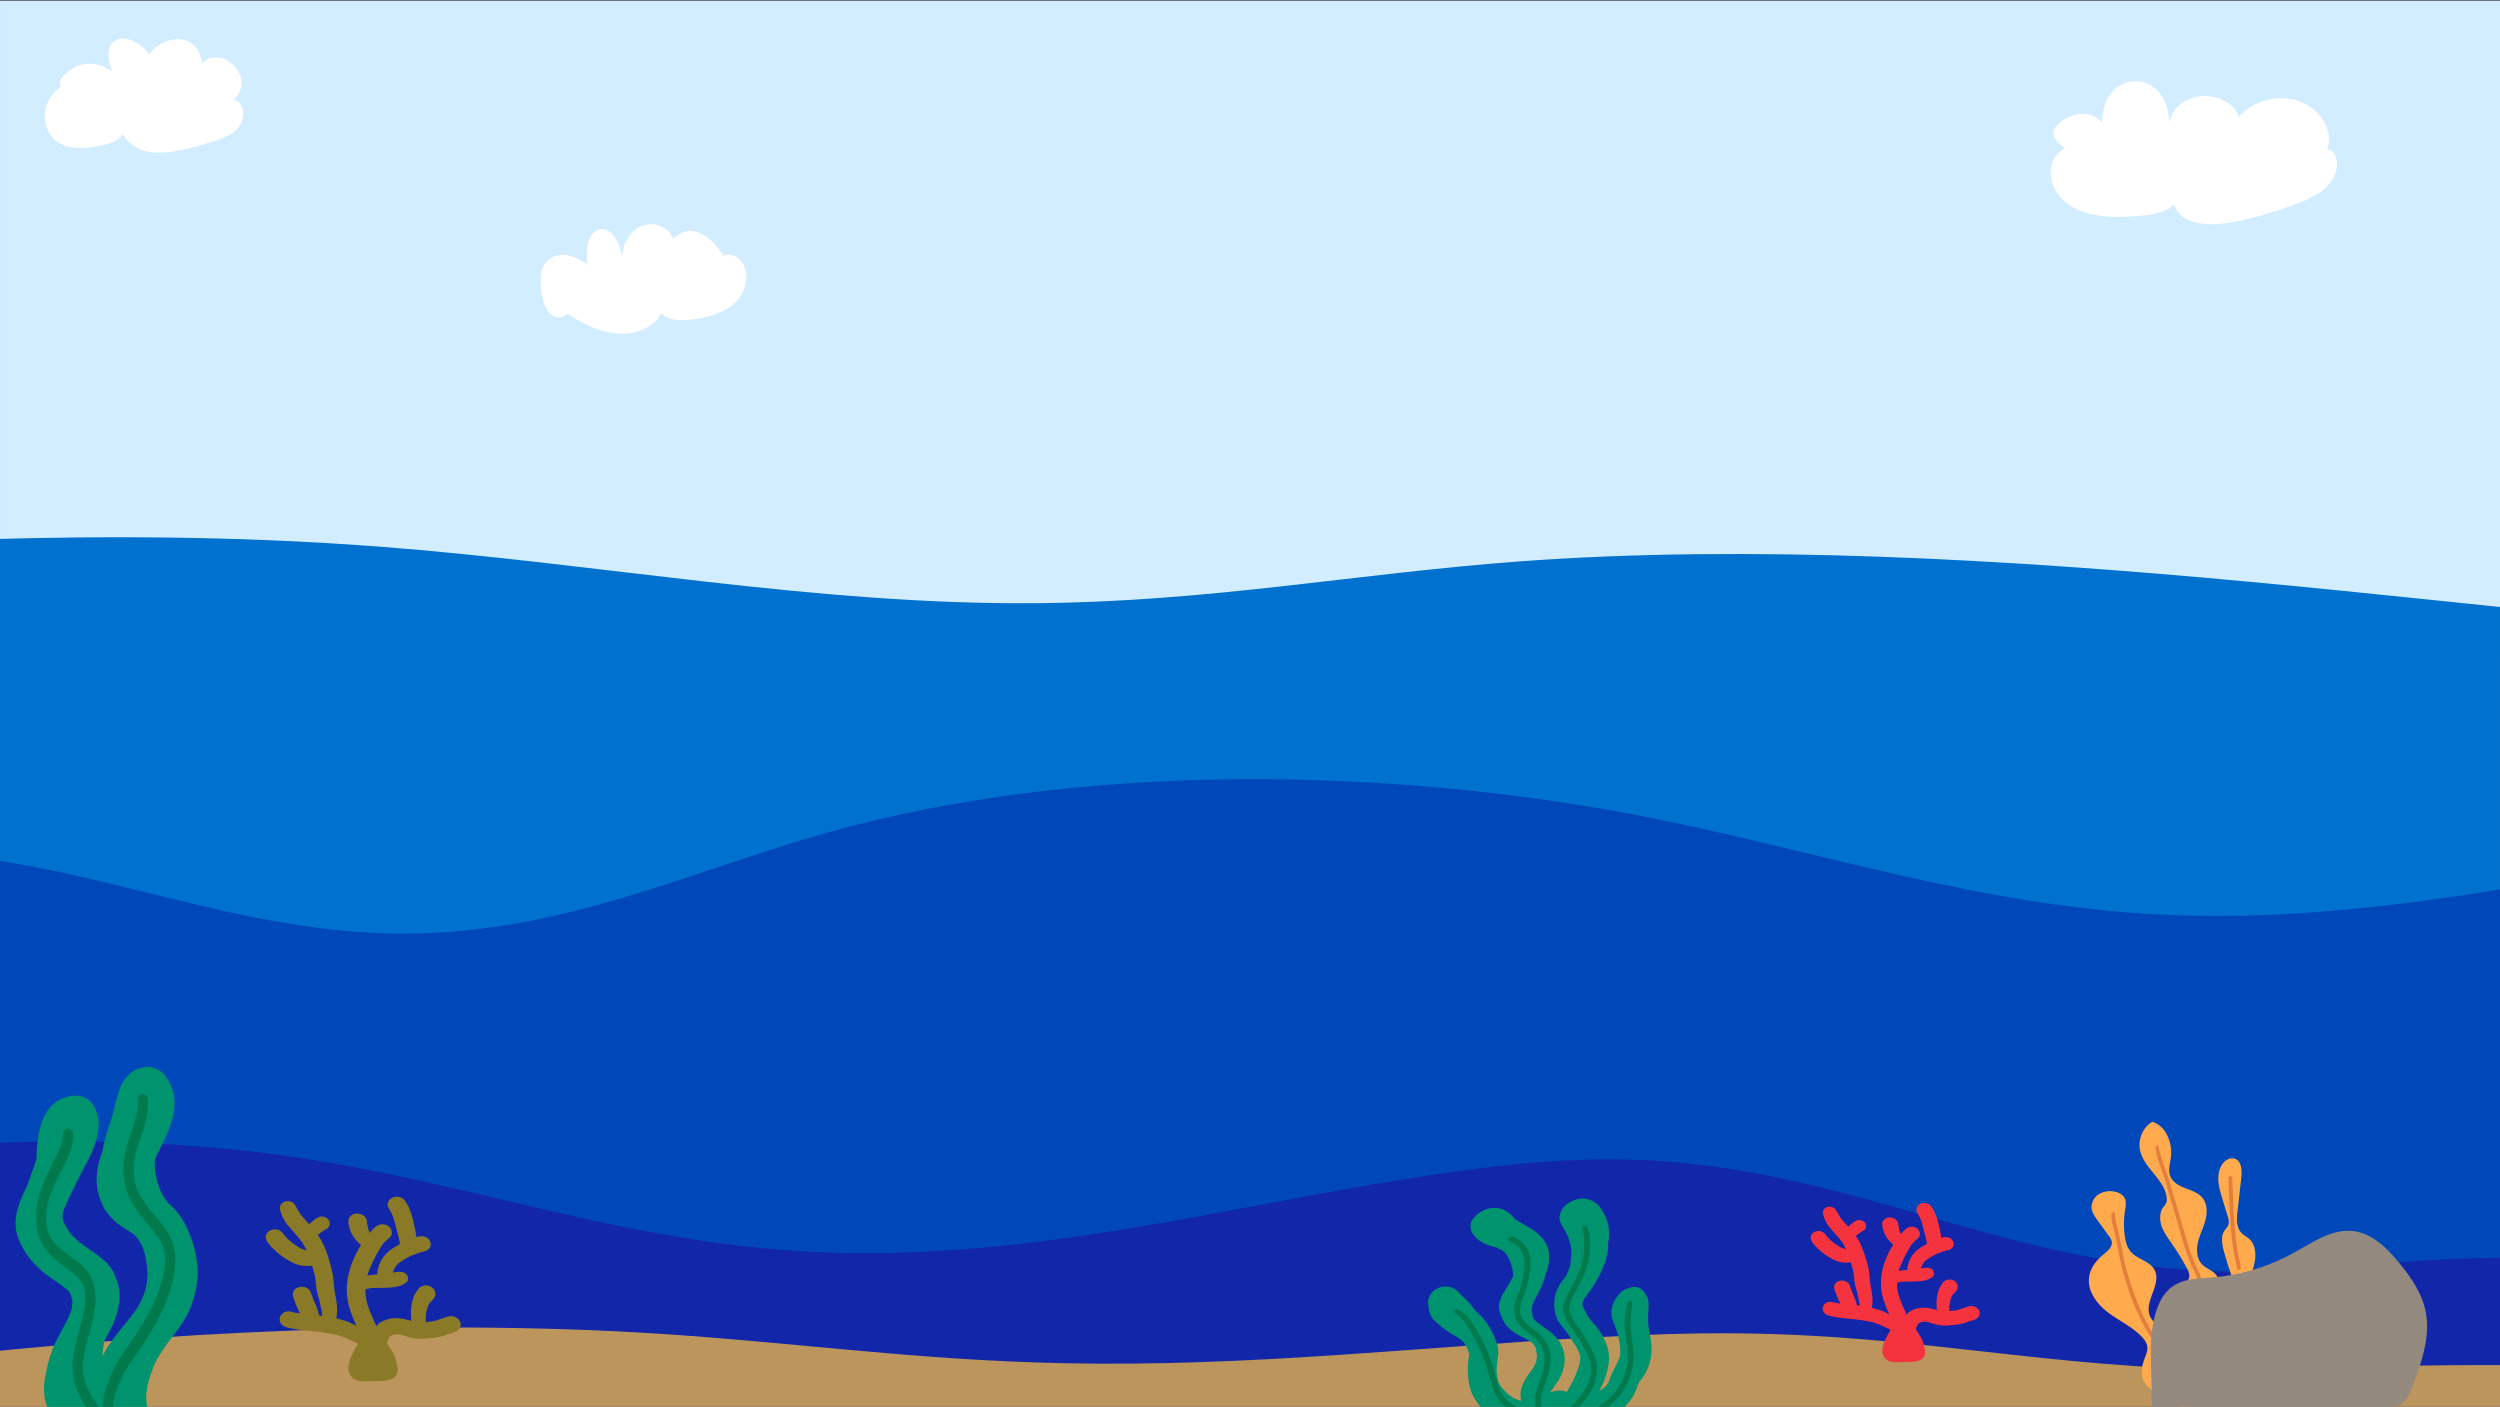 <svg xmlns="http://www.w3.org/2000/svg" xmlns:xlink="http://www.w3.org/1999/xlink" width="1920.01" height="1080.5" viewBox="0 0 1920.01 1080.5">
  <rect x="0" y="0" width="1920.01" height="1080.5" fill="#333333" stroke="none"/>
  <defs>
    <clipPath id="clip-path">
      <rect id="사각형_3" data-name="사각형 3" width="1919.422" height="1080" transform="translate(584 0.005)" fill="none"/>
    </clipPath>
    <clipPath id="clip-path-2">
      <rect id="사각형_4" data-name="사각형 4" width="1920" height="908.265" transform="translate(584.412 172.24)" fill="none"/>
    </clipPath>
  </defs>
  <g id="그룹_5" data-name="그룹 5" transform="translate(-583.412 -0.005)">
    <rect id="사각형_1" data-name="사각형 1" width="1920" height="504" transform="translate(583.421 0.505)" fill="#d1edff"/>
    <g id="그룹_2" data-name="그룹 2">
      <g id="그룹_1" data-name="그룹 1" clip-path="url(#clip-path)">
        <path id="패스_1" data-name="패스 1" d="M669.689,54.714c-3.038-7.469-5.3-18.014,1.308-23.076,3.518-2.695,8.167-2.369,12.058-1.081A30.038,30.038,0,0,1,700.8,46.908c-1.215,1.491-3.633.194-3.8-1.685s1.06-3.673,2.324-5.117c7.385-8.434,19.393-12.6,28.651-8.321s13.757,17.845,8.008,27.579c-1.653-5.521,2.457-12.153,7.767-14.317s11.162-.667,15.712,2.344c5.3,3.507,9.455,9.467,9.459,16.368s-5.18,14.293-11.639,14.87a7.322,7.322,0,0,1,7.617-1.223c6.829,2.851,6.706,14.209,1.58,20.549s-13.038,8.875-20.435,11.068c-9.634,2.856-19.3,5.717-29.1,7.258-9.994,1.573-20.536,1.651-29.106-3.178-8.057-4.54-13.668-13.389-14.77-23.292,5.814-.4,7.83,8.821,4.138,13.929s-10.045,6.759-15.825,7.909c-12.69,2.525-27.083,4-36.348-4.6-6.963-6.467-9.158-18.169-5.224-27.844s13.713-16.623,23.268-16.533c-1.55,2.94-4.121,5.546-7.162,6.094s-6.339-1.62-6.4-4.876c-.054-2.7,1.917-5.1,3.9-6.943,8.7-8.085,20.473-12.095,36.282-2.233" fill="#fff"/>
        <path id="패스_2" data-name="패스 2" d="M1034.45,202.051c-.317-5.034-.625-10.188.528-15.049s4.074-9.457,8.217-10.755c4.535-1.421,9.415,1.476,12.4,5.746s4.447,9.691,5.8,14.984c.3-8.684,4.6-17.031,11-21.363a19.45,19.45,0,0,1,21.211-.444,16.244,16.244,0,0,1,7.625,10.673c.833,4.7-1.364,10.252-5.312,11.459-1.34-11.535,9.63-21.078,19.462-19.855s17.849,9.858,23.734,19.213a3.93,3.93,0,0,1,.836,2.885c-.248,1.013-1.78,1.3-1.93.259-.948-1.246.513-3.07,1.863-3.59,6.679-2.574,14.294,3.43,16.193,11.4s-1.03,16.748-6,22.6-11.684,9.186-18.438,11.471a79.623,79.623,0,0,1-23.467,4.2c-6.018.156-12.571-.636-16.972-5.473s-4.753-14.926.632-18.094c3,6.082,1.954,14.162-1.523,19.884s-8.984,9.343-14.684,11.453c-20.719,7.672-43.121-2.862-61.537-16.421a9.234,9.234,0,0,1-2.348-2.219c-1.659-2.485-1.05-6.291.649-8.737s4.22-3.853,6.655-5.183c3.944,3.363,5.463,10.142,3.442,15.358s-7.365,8.309-12.106,7c-8.311-2.286-11.069-14.46-11.594-24.491-.214-4.1-.3-8.357,1.006-12.171a16.381,16.381,0,0,1,11.762-10.573c5.051-1.142,10.311.083,15.1,2.289,5.954,2.743,11.4,7.008,7.8,3.543" fill="#fff"/>
        <path id="패스_3" data-name="패스 3" d="M2197.489,93.99c.774-6.929,1.705-14.033,5.594-20.242s11.423-11.418,20.048-11.506c8.818-.091,16.629,5.189,20.656,11.516s5.015,13.587,5.933,20.661c.6-9.263,9.319-17.807,20.471-20.074s23.847,1.925,29.824,9.85c4.407,5.844,4.194,14.862-3.242,18.15,2.5-17.329,26.336-30.483,47.269-26.084s33.779,25.264,25.472,41.372c-1.068-1.154.857-2.861,2.621-2.63a5.447,5.447,0,0,1,3.753,2.849c5.306,8.588,1.3,19.422-6.652,26.559s-19.106,11.33-30.074,15.049c-13.466,4.565-27.214,8.72-41.487,11.222-11.58,2.031-24.464,2.79-34.546-2.231s-14.6-17.779-5.973-24.334c2.438,6.149-2.18,12.992-8.846,16.566s-14.9,4.579-22.864,5.236c-17.524,1.445-36.686,1.282-50.823-7.194-9.894-5.933-16.1-15.678-16.32-25.62a21.312,21.312,0,0,1,12.93-20.317c8.834-3.686,21.954-.078,23.829,7.8-12.095.727-24.477-3.949-31.527-11.907-1.938-2.188-3.54-4.786-3.165-7.457.286-2.024,1.674-3.838,3.252-5.427,8.924-8.989,25.47-12.436,33.867-1.807" fill="#fff"/>
      </g>
    </g>
    <g id="그룹_4" data-name="그룹 4" transform="translate(-1)">
      <g id="그룹_3" data-name="그룹 3" clip-path="url(#clip-path-2)">
        <path id="패스_4" data-name="패스 4" d="M217.349,436.207c210.276-16.732,432.753-33.5,657.573-16.447,170.244,12.913,334.644,44.813,504.488,43.512,133.824-1.025,245.5-22.691,371.74-32.084,177.173-13.182,375.711-1.65,562.091,15.745s369.369,40.686,558.8,51.907c44.672,2.646,89.919,4.615,134.022,3.949,105.644-1.594,207.958-17.987,311.635-6.255l19.928,751.066L330.6,1180.829Z" fill="#0071ce"/>
        <path id="패스_5" data-name="패스 5" d="M0,719.986c12.715-15.336,41.572-25.525,70.194-33.709,168.607-48.212,381.618-54.485,560.147-16.495,87.112,18.537,170.593,47.439,265.1,47.2,121.063-.3,218.167-47.494,323.847-77.366,191.482-54.126,432.4-51.861,636.225-10.852,128.49,25.852,248.9,66.478,386.474,73.557,111.816,5.755,222.948-11.455,328.7-30.7,0,0-1.4,369.324,9.274,398.747S61.15,1088.584,61.15,1088.584Z" fill="#0047ba"/>
        <path id="패스_6" data-name="패스 6" d="M2632.471,1088.031H114.863l-3.124-128.717c101.99-29.505,211.079-55.7,330.031-70.449s248.976-17.46,366.278-.567c137.563,19.81,253.14,65.409,397.516,73.005,172.5,9.075,329.353-37.987,494.089-61.2,43.767-6.167,89.691-10.723,135.793-9.516,169.891,4.45,289.5,83.337,459.6,86.022,49.788.786,98.551-5.247,147.839-8.292,75.627-4.67,152.614-2.291,228.85.1Z" fill="#1226aa"/>
        <path id="패스_7" data-name="패스 7" d="M2577.133,1088.038H502.313l-2.574-41.728c84.053-9.565,173.956-18.058,271.986-22.838s205.187-5.66,301.858-.184c113.37,6.422,208.619,21.205,327.6,23.667,142.16,2.942,271.427-12.315,407.19-19.839,36.07-2,73.917-3.476,111.91-3.085,140.011,1.443,238.583,27.017,378.769,27.887,41.032.255,81.219-1.7,121.838-2.688,62.326-1.514,125.773-.743,188.6.031Z" fill="#bc955c"/>
        <path id="패스_8" data-name="패스 8" d="M2324.1,1028.254c1.894-3.222,3.325-7.139,2.212-10.79-1.351-4.431-5.824-6.838-9.092-10.033a22.089,22.089,0,0,1-6.491-14.559c-.338-7.215,2.856-13.952,4.678-20.879s1.865-15.423-3.349-20.281c-1.924-1.793-4.388-2.894-6.2-4.811-4.055-4.295-3.666-11.119-2.994-17.029q1.426-12.555,2.852-25.109c.628-5.526.365-12.709-4.65-14.769-3.085-1.268-6.636.306-8.866,2.788-3.184,3.545-4.333,8.682-4.111,13.581s1.674,9.66,3.113,14.354q2.006,6.54,4.01,13.08c.677,2.209,1.355,4.6.641,6.772-.621,1.881-2.177,3.222-3.226,4.879-2.814,4.447-1.645,10.4-.226,15.6a274.835,274.835,0,0,0,9.456,28.414c2.215,5.614,4.666,11.652,3.339,17.493-.921,4.055-3.549,7.394-5.275,11.138a26.743,26.743,0,0,0-1.829,16.487,32.1,32.1,0,0,0,2.017,6.2,40.654,40.654,0,0,0-11.29,3.324,5.759,5.759,0,0,1-.177-.788c-.428-2.893,1.455-5.477,2.63-8.1,3.231-7.225.656-16.824-5.749-21.425-1.49-1.07-3.215-1.961-4.14-3.581a7.061,7.061,0,0,1-.758-3.769c.182-4.728,2.974-8.781,5.1-12.922s3.623-9.374,1.273-13.476c-2.4-4.2-7.743-5.368-11.154-8.735-4.221-4.168-4.774-11.038-3.47-16.856s4.121-11.124,5.7-16.861,1.726-12.478-1.86-17.246c-3.174-4.22-8.442-5.9-13.263-7.731s-9.982-4.521-11.829-9.508c-1.656-4.472-.136-9.376.505-14.077,1.517-11.145-3.708-24.361-14.182-27.482-7.264,4.112-11.3,13.528-9.429,22.024,3.1,14.1,19.7,22.8,20.492,37.2a7.289,7.289,0,0,1-.35,3.045,14.14,14.14,0,0,1-2.238,3.176c-3.059,4.045-3.036,9.926-1.315,14.838s4.889,9.121,7.838,13.372a188.345,188.345,0,0,1,11.645,19.118,11.368,11.368,0,0,1,1.772,5.578c-.093,2.475-1.714,4.518-2.977,6.593-6.292,10.339-3.621,25.65,5.81,33.32,3.652,2.969,8.361,5.19,10.064,9.664,1.443,3.792.206,8.062-1.551,11.643s-4.055,6.955-4.874,10.9c-.02.1-.025.191-.043.286q-3.643,1.925-7.274,3.872a23.722,23.722,0,0,0-4.778,3.244,10.765,10.765,0,0,1-3.815-3.784c-1.51-2.992-.272-6.633,1.405-9.462s3.84-5.527,4.27-8.842c.865-6.672-5.468-11.98-11.366-14.9s-12.8-5.691-15.251-11.988c-4.408-11.323,9.225-24.231,3.695-35.025-3.6-7.022-13.079-8.109-18.23-14.007-3.131-3.584-4.3-8.546-4.849-13.321a69.42,69.42,0,0,1,.4-18.879c.434-2.717,1.018-5.583.064-8.181-1.428-3.89-5.792-5.732-9.758-6.084a16.624,16.624,0,0,0-11.01,2.553,11.567,11.567,0,0,0-5.016,10.114c.3,3.66,2.528,6.833,4.671,9.787l8.7,11.988a10.758,10.758,0,0,1,2.066,3.877c.9,4.14-2.978,7.416-6.148,9.994-5.541,4.506-10.416,10.6-11.275,17.916-1.234,10.511,6.09,20.3,14.384,26.639s17.994,10.688,25.435,18.091c2.532,2.519,4.882,5.661,5.013,9.272.091,2.531-.924,4.92-1.821,7.253-2.015,5.237-3.526,11.159-1.639,16.525,2.791,7.939,11.582,11.4,19.337,13.874-1.926.317.286,2.464,2.538,2.779.1.013.191.012.286.02a5.9,5.9,0,0,0,.818,1.457c3.424,4.421,9.927,3.72,15.178,2.5q18.9-4.392,37.363-10.426a22.425,22.425,0,0,0,5.582-2.422c3.109-2.076,5-5.464,6.477-9.071,2.751-1.6,4.922-3.89,4.5-6.992-.4-2.91-3.078-5-3.827-7.84a8.788,8.788,0,0,1,.276-4.778c1.106-3.61,3.51-6.577,5.4-9.8" fill="#ffab4d"/>
        <path id="패스_9" data-name="패스 9" d="M2243.93,1032.633c-10.316-13.519-16.832-27.815-22.291-44.208-2.708-8.274-5.266-16.265-6.455-23.915-1.744-9.151-3.836-18.407-5.727-26.057a32.249,32.249,0,0,1-.609-4.673c-.109-.664.114-1.407-.218-2.013a1.434,1.434,0,0,0-2.684.789c-.131,4.1.957,8.071,1.97,12.008.611,2.578,1.466,7.712,2.563,11.5,1.131,5.684,2.831,15.885,4.993,22.911,5.89,19.994,13.74,39.77,26.652,56.333.376.447.54,1.091,1.062,1.389a1.515,1.515,0,0,0,2.3-.992c.12-1.206-.971-2.117-1.557-3.075" fill="#e47e3d"/>
        <path id="패스_10" data-name="패스 10" d="M2274.6,980.624c-.95-3.46-2.712-6.585-4.262-9.8-1.79-4.087-3.292-8.3-4.79-12.506-4.159-13.923-8.064-27.918-12.337-41.807a206.924,206.924,0,0,0-6.48-20.629,128.553,128.553,0,0,1-3.953-12.511c-.051-.258-.2-.984-.234-1.22-.161-.7-.035-1.537-.637-2.034a1.336,1.336,0,0,0-2.17,1.13c.971,7.861,4.211,15.219,6.691,22.687,2.341,7.058,3.961,14.336,6.291,21.4,4.158,12.987,7.148,26.361,11.864,39.162.968,2.531,1.837,5.1,3,7.556a67.957,67.957,0,0,1,3.711,8.157c.521,1.066.368,2.634,1.508,3.257a1.531,1.531,0,0,0,2.137-1.1,4.6,4.6,0,0,0-.338-1.754" fill="#e47e3d"/>
        <path id="패스_11" data-name="패스 11" d="M2305.281,972.877a37.673,37.673,0,0,0-.881-4.722c-2.66-10.717-3.737-24.607-4.486-36.93-.338-4.463-.385-8.931-.438-13.4q-.53-6.581-.7-13.178a1.519,1.519,0,0,0-3.025.265c.859,17.614,1.026,35.311,3.572,52.8.583,4.422,1.931,10.318,2.623,13.336.445,1.325-.147,3.672,1.446,4.2,1.481.453,2.285-1.075,1.884-2.363" fill="#e47e3d"/>
        <path id="패스_12" data-name="패스 12" d="M2237.438,1078.207a38.231,38.231,0,0,1-.744-4.826c.921-8.065-1.472-33.211.2-48.834,1.506-14.076,5.448-29.444,16.735-37,8.408-5.629,18.956-5.6,28.871-6.353a156.539,156.539,0,0,0,63.062-18.795c14.9-8.147,30.159-19.1,46.78-16.843,14.406,1.96,25.863,13.506,35.328,25.2,8.514,10.518,16.54,22.111,19.46,35.628,4.286,19.846-3.031,40.215-10.216,59.093-1.285,3.377-2.615,6.832-4.921,9.53-2.349,2.749-5.537,4.506-8.714,6.057-26.648,13.012-56.854,15.3-86.159,13.974s-58.445-6.054-87.776-6.256c-4.015-.028-8.585-.226-11.181-3.478-2.054-2.575-.725-7.1-.725-7.1" fill="#93897f"/>
        <path id="패스_13" data-name="패스 13" d="M2104.233,1006.393a6.9,6.9,0,0,0-8.234-2.97c-2.729.887-5.491,1.72-8.147,2.753-2.075.376-4.193.557-6.312.732-.091-3.812.149-8.019,2.235-12.082.672-.864,1.507-1.623,2.208-2.471,5.393-5.043-1.33-12.476-8.05-8.636A6.208,6.208,0,0,0,2076,985.97a33.35,33.35,0,0,0-2.131,3.283,31.422,31.422,0,0,0-2.189,11.617c.032,1.761.125,3.524.267,5.286-4.48-1.307-9.124-2.353-13.761-1.517-3.23.661-6.511,1.853-8.735,4.007-.324.424-.576.751-.775,1.009-.087-.2-.168-.4-.256-.6-4.656-10.324-7.24-15.913-7.022-23.855,5.618-1.737,10.635-.206,20.464-1.621a15,15,0,0,0,6.961-3.1,3.953,3.953,0,0,0-1.025-5.926c-2.359-1.476-5.347-.842-8.121-.368.087-.681.025-.274.819-2.294,1.175-1.94.269-1.032,2.813-3.836,6.194-4.213,7.593-4.918,15.266-7.5a25.315,25.315,0,0,0,2.8-.669c5.41-1.916,4.107-9.032-1.783-9.776a8.88,8.88,0,0,0-4.275.713,65.542,65.542,0,0,0-1.393-7.66c-1.2-5.446-2.525-11.024-5.83-15.9-2.55-5.051-11.187-4.121-11.873,1.269-.282,1.6.606,3.015,1.494,4.383a29.934,29.934,0,0,1,2.125,4.5c1.488,4.684,2.581,9.446,3.805,14.178a28.8,28.8,0,0,1,.6,3.223c-.075.232-.141.464-.2.7-8.073,4.024-11.286,7.881-13.652,13.871-.482,1.9-1.266,3.937-1.165,5.93-1.6.126-3.192.259-4.775.465-.631.15-1.232.268-1.825.384,1.477-5.346,5.435-13.058,9.563-19.955a34.007,34.007,0,0,1,4.48-4.625c4.785-3.154,1.285-10.067-4.773-9.406-3.474.516-5.629,3.338-7.71,5.559-.12-.267-.286-.638-.54-1.173a34.31,34.31,0,0,1-1.331-6c.017-5.117-7.663-7.588-11.163-3.566-1.683,1.893-1.194,4.309-.7,6.547a22.052,22.052,0,0,0,4.845,9.312c1.057.914,2.011,2.073,3.114,3.024-7.148,11.473-11.287,24.614-8.622,37.871.8,4.349,3.232,10.311,5.58,15.663a57.967,57.967,0,0,0-5.682-2.722,68.674,68.674,0,0,0-7.684-2.187c1.29-7.857-.338-13.163-1.214-18.717-.3-1.617-.5-5.566-1.2-10.551a90.835,90.835,0,0,0-6.464-20.151,36.576,36.576,0,0,0-3.417-5.773,17.554,17.554,0,0,1,3-2.419c.965-.669,2.006-1.247,3-1.885a3.9,3.9,0,0,0,1.649-4.678c-.578-2.157-3.256-3.544-5.695-3.294-2.1.272-3.679,1.656-5.219,2.8-.857.735-1.732,1.495-2.579,2.284-1.838-2.073-3.708-4.126-5.466-6.225-.817-1.068.029.078.367.587-1.882-2.583-1.152-2.135-4-6.424l.751,1.084c-.243-.459-.791-1.283-1.144-1.8l.217.309a5.347,5.347,0,0,0-2.908-2.5c-3.165-1.247-6.935.644-7.261,3.586a3.974,3.974,0,0,0,.084,1.41,1.967,1.967,0,0,0,.086.416,15.179,15.179,0,0,0,.531,1.821c.052.154.1.307.158.461a24.493,24.493,0,0,0,4.935,8.562c3.031,3.47,6.25,6.835,8.948,10.507,1.224,2,2.178,3.712,2.969,5.294a10.217,10.217,0,0,1-2.914-.687c-.236-.1-.464-.209-.693-.318a43.106,43.106,0,0,1-8.631-6.119,34.6,34.6,0,0,1-2.8-3.063,6.693,6.693,0,0,0-1.574-1.9c-2.877-2.846-8.647-1.817-10.067,1.573-1.394,2.914.917,5.653,2.917,7.967a49.528,49.528,0,0,0,16.167,11.61,22.6,22.6,0,0,0,10.488,1.327c.287-.028.581-.042.876-.052.481,1.749.991,3.687,1.635,5.985.74,3.3.77,6.67,1.365,9.987,1,4.8.812,3,1.992,7.832.57,2.9,1.367,5.795,1.671,8.723q-.024.381-.08.763c-.616-.082-1.232-.162-1.848-.236a56.522,56.522,0,0,0-3.856-10.477c-.635-1.56-1.158-3.149-1.708-4.73.012.038.028.084.042.126a4.665,4.665,0,0,0-1.676-2.4c-2.91-2.808-8.537-1.814-10,1.562-1.107,2.18.253,4.471.966,6.629.894,2.7,2.238,5.264,3.406,7.881-1.54-.224-3.075-.484-4.6-.813l-.176-.047c-2.338-.9-5.364-.676-7.028,1.024a4.819,4.819,0,0,0-.386,7.068c1.52,1.814,4.147,2.11,6.441,2.669,8.548,1.734,17.348,1.732,25.9,3.47,6.946,1.254,9.646,2.417,18.446,6.734a19.046,19.046,0,0,1-1.185,2c-2.662,4.9-5.832,10.216-5.077,15.868a8.689,8.689,0,0,0,5.979,6.467c2.315.749,4.752.548,7.145.53,4.964-.254,10.178.276,14.863-1.284a6.525,6.525,0,0,0,4.413-8.587,25.8,25.8,0,0,0-2.457-8.393,63.715,63.715,0,0,0-4.242-6.74,8.035,8.035,0,0,1,2.46-5.024c.082-.05.186-.114.316-.192a18.373,18.373,0,0,1,1.932-.75c.278-.032.889-.113,1.5-.153l.233.006c3.926.365,2.114.247,7.7,1.8a30.393,30.393,0,0,0,13.435.778,36.576,36.576,0,0,0,12.4-2.49c2.348-.989,5.352-1.171,7.185-2.861a4.688,4.688,0,0,0,1.221-5.882" fill="#f5333f"/>
        <path id="패스_14" data-name="패스 14" d="M1848.445,994.386c-1.517-3.252-4.635-5.95-8.457-6.053a9.4,9.4,0,0,0-3.469.454,6.5,6.5,0,0,0-1.581.653,6.612,6.612,0,0,0-1.013.346,14.724,14.724,0,0,0-1.765.643c-.811.5-2.353,1.536-2.422,1.585a33.124,33.124,0,0,0-2.336,2.493,24.818,24.818,0,0,0-4.071,6.773,31.588,31.588,0,0,0-1.32,5.508,30.141,30.141,0,0,0,.239,4.691,39.868,39.868,0,0,0,1.388,4.245c.586,1.5,1.231,2.982,1.815,4.484.461,1.411.886,2.833,1.265,4.268a63.047,63.047,0,0,1,2.074,11.366,34.852,34.852,0,0,1-.324,5.906c-1.812,5.494-5.14,10.428-7.212,15.832-.548,1.459-1.048,2.939-1.678,4.368a22.448,22.448,0,0,1-1.671,2.349c-.511.509-1.037,1.006-1.59,1.474-.6.51-1.231.985-1.874,1.445-.329.2-.661.387-1,.569-.2.112-.415.212-.623.319,2.669-5.3,5.094-10.743,6.24-16.515a37.09,37.09,0,0,0,.6-14.356,46.951,46.951,0,0,0-2.621-7.548,49.22,49.22,0,0,0-5.568-9.493,5.906,5.906,0,0,0-1.132-1.329l.356.3a88.91,88.91,0,0,1-6.924-8.575c-.355-.755-.854-1.454-1.2-2.216-.687-1.27-1.27-2.589-1.878-3.9-.048-.092-.1-.182-.156-.273q-.313-.578-.586-1.173a15.4,15.4,0,0,1-.336-1.605c.005-.13.02-.26.028-.391.118-.367.245-.732.4-1.089.24-.64.474-1.284.735-1.916,2.2-3.6,5.114-6.791,7.323-10.4,5.422-8.811,10.286-18.321,11.3-28.568a38.979,38.979,0,0,0-.052-4.336,32.4,32.4,0,0,0-.063-15.058,35.051,35.051,0,0,0-6.7-13.255,16.842,16.842,0,0,0-12.758-5.913,20.787,20.787,0,0,0-12.443,4.623c-3.883,3.393-6.721,8.984-4.454,13.828a24.424,24.424,0,0,0,2.272,4.127c.021.033.042.065.065.1.941,1.892,2.032,3.716,2.913,5.638a42.19,42.19,0,0,1,2.848,9.676c.528,3.133-.153,8.654-.7,13.47-.24.727-.487,1.453-.775,2.165-.619,1.7-1.279,3.4-1.958,5.077-3.16,4.358-6.622,8.614-8.3,13.719A26.463,26.463,0,0,0,1778.3,999c-.03-.1-.074.061-.139.7a27.089,27.089,0,0,0,2.549,13.969c.011.027.025.055.037.083.039.083.071.168.11.25l-.021-.061a5.785,5.785,0,0,0,.636,1.06,63.493,63.493,0,0,0,5.031,6.672c.175.246.346.495.523.74.872,1.211,1.763,2.409,2.651,3.609.807,1.314,1.637,2.615,2.466,3.916,2.323,3.881,2.3,2.744,5.553,10.292.124.463.233.931.321,1.4.016.093.027.185.042.278a37.546,37.546,0,0,1-.557,5.777,79.264,79.264,0,0,1-6.414,15.369c-.937,1.753-1.9,3.494-2.922,5.2q-.261.428-.525.854c-.256-.116-.513-.232-.765-.351a20.991,20.991,0,0,0-4.208-.81,24.017,24.017,0,0,0-4.9.533c-.923.315-1.86.605-2.782.924.641-1.054,1.339-2.076,2.067-3.077,3.345-4.68,6.775-9.582,8.1-15.16a23.49,23.49,0,0,0,.9-7.294,27.565,27.565,0,0,0-.453-4.715c.066.17.094.211.052.01a45.97,45.97,0,0,0-1.8-5.559,11.078,11.078,0,0,0-2.444-4.1c-.052-.074-.1-.149-.157-.221a23.02,23.02,0,0,0-1.8-2.151c-.1-.118-.2-.236-.307-.35l.011.007c-.093-.11-.183-.221-.277-.33a36.6,36.6,0,0,0-5.181-4.56c-.51-.408-1.029-.8-1.564-1.181-1.012-.65-2-1.338-2.994-2.01a35.813,35.813,0,0,0-3.7-2.82c-.2-.133-.634-.471-.905-.684-.784-.716-1.471-1.369-2.084-1.986-.291-.59-.528-1.109-.668-1.478a16.828,16.828,0,0,1-.53-8.932c.235-.941.776-2.3,1.263-3.678,1.24-1.918,2.274-3.962,3.319-5.975,1.881-3.786,3.814-7.585,4.8-11.68.213-.774.421-1.554.587-2.339a29,29,0,0,0,2.793-12.161,26.139,26.139,0,0,0-.272-6.593c-1.984-8.69-9.484-14.865-17.27-18.995-2.634-1.372-5.116-3.019-7.687-4.5a42.052,42.052,0,0,0-4.3-4.15,21.162,21.162,0,0,0-6.215-4.014c-7.326-2.848-15.967.125-21.169,5.666-8,8.255-.289,17.3,8.221,21.031a34.081,34.081,0,0,0,7.927,2.428l.087.048c1.133.595,2.492,1.207,3.9,1.869a15.441,15.441,0,0,1,4.13,3.6,29.474,29.474,0,0,1,4.059,9.243,23.824,23.824,0,0,1,1.08,7.157c0,.173-.015.337-.02.507-2.076,3.878-4.282,7.691-6.557,11.466a26.606,26.606,0,0,0-3.652,8c-.035.138-.07.272-.106.407a10.773,10.773,0,0,0-.519,2.488c0,.038,0,.083,0,.122a6.481,6.481,0,0,0,.074,1.765,16.04,16.04,0,0,0,.421,2.685,29.909,29.909,0,0,0,1.082,3.317,11.2,11.2,0,0,0,.882,1.824c.2.532.42,1.059.655,1.554.027.045.058.087.085.131.01.026.018.052.028.077,2.039,4.314,5.828,7.653,9.888,10.237,2.958,1.841,6.293,3.042,9.276,4.843.969.573,1.9,1.205,2.8,1.863.339.339.672.684.992,1.041.1.113.195.231.294.346a6.477,6.477,0,0,0,.484.612,22.2,22.2,0,0,1,1.13,2.084c.02.042.037.086.057.129.074.307.157.612.218.922s.111.61.158.917a4.6,4.6,0,0,0,.192,1.344c.071.3.129.6.187.9s.1.629.141.945c0,.226,0,.452-.009.677.02-.081.038-.162.056-.243.006.055.01.11.015.165-.027.306-.047.611-.052.918l-.035-.615a19.423,19.423,0,0,1-.236,3.471c-.08.3-.155.607-.227.912a21.482,21.482,0,0,1-1.045,2.893c-2.8,4.62-6.5,8.72-8.734,13.649a20.651,20.651,0,0,0-1.747,13.756c-.407-.119-.814-.243-1.219-.375-1.325-.439-2.641-.914-3.927-1.451-.241-.129-.482-.258-.719-.4a31.43,31.43,0,0,1-3.49-2.335q-1.839-1.622-3.522-3.4a42.657,42.657,0,0,1-2.788-3.243,24.9,24.9,0,0,1-1.979-3.816,35.974,35.974,0,0,1-1.144-6.455c-.015-.475-.036-.949-.037-1.425a66.957,66.957,0,0,1,1.045-11.25,27.011,27.011,0,0,0,.012-6.109c-.243-2.448-1.3-4.723-2.053-7.045a53.4,53.4,0,0,0-10.575-17.3,40.335,40.335,0,0,0-3.183-3.087c-1.286-1.49-2.576-2.978-3.812-4.506a48.869,48.869,0,0,0-7.938-8.334,27.6,27.6,0,0,0-4.559-4.608,13.991,13.991,0,0,0-14.633-1.129,11.989,11.989,0,0,0-5.917,6.175,10.04,10.04,0,0,0-.684,7.246,16.553,16.553,0,0,0,.97,5.589,15.617,15.617,0,0,0,4.848,6.758c.308.256.636.514.98.751,4.224,4.277,10.513,8.211,15.077,10.7,3.588,2.328,4.824,3.418,6.62,6.583a44.276,44.276,0,0,1,2.678,6.37c.026.09.049.182.073.273-.029.23-.057.46-.094.69a62.526,62.526,0,0,0-.77,16.228,39.578,39.578,0,0,0,3.116,13.538,45.673,45.673,0,0,0,11.465,15.019,47.583,47.583,0,0,0,8.582,6.348c6.159,3.118,13.022,5.7,20.1,5.73a5.12,5.12,0,0,0,1.182,1.111,5.317,5.317,0,0,0,.632.331c.016.008.032.016.047.025,1,.505,1.792,1.313,2.8,1.811a4.647,4.647,0,0,0,1.218.5,4.085,4.085,0,0,0,3.73.931c2.646-.714,4.425-2.561,5.492-2.99a6.955,6.955,0,0,1,.758-.347c1.271-.3,1.443-.03,4.234.626.213.057.428.1.641.14a6.836,6.836,0,0,0,3.4.224c1.234-.056,2.473-.22,3.69-.394,2.06-.308,4.012-1.075,6.052-1.481,3.214-.631,3.909-.273,7.59-.99a76.766,76.766,0,0,0,10.992-3.057,61.7,61.7,0,0,0,13.963-6.675,36.077,36.077,0,0,0,6.253-3.658,28.365,28.365,0,0,0,5.537-4.69,30.477,30.477,0,0,0,5.145-6.656c2.156-3.575,3.183-7.593,4.97-11.32l.022-.046c8.56-9.664,10.836-22.485,8.24-34.572a66.915,66.915,0,0,1-1.652-13.6c-.268-6.069,2-13.181-1.711-18.444" fill="#00946e"/>
        <path id="패스_15" data-name="패스 15" d="M1768.521,1070.666c.742-3.161,1.947-6.208,2.975-9.3,3.491-9.709,6.017-20.876.376-30.151a28.651,28.651,0,0,0-4.671-6.084,58.987,58.987,0,0,0-6.369-5.072c-2.6-1.984-6.046-5.07-7.6-8.124-3.669-7.506,1.024-14.462,4.083-24.891a61.048,61.048,0,0,0,2.519-15.474c.262-6.264-1.571-12.786-6.3-17.214a24.6,24.6,0,0,0-5.495-3.929,4.6,4.6,0,0,0-4.3-.422c-.454.257-.97.614-1.043,1.149.1,1.474,1.51,2.478,2.85,2.948l.078.04c.088.047.143.075.158.08a19.586,19.586,0,0,1,2.993,1.945c6.433,4.848,7.46,12.468,5.722,22.88a70.366,70.366,0,0,1-3.771,13.322c-2.082,5.545-4.337,11.46-3.034,17.358,1.016,5.871,5.677,10.215,10.274,13.807,3.874,2.928,5.8,3.972,8.725,8.01,7.012,9.862,3.45,20.249-1.439,34-2.273,6.706-3.022,14.447.687,20.7a20.016,20.016,0,0,0,3.1,4.3,2.549,2.549,0,0,0,2.97.177,2.456,2.456,0,0,0,.577-2.369c-.884-2.1-1.1-1.6-2.194-3.572-1.616-2.94-1.771-3.187-2.3-6.121a27,27,0,0,1,.436-8" fill="#007a4c"/>
        <path id="패스_16" data-name="패스 16" d="M1803.62,942.793a3.316,3.316,0,0,0-3.083-1.722c-.039.011-.078.025-.115.038a.506.506,0,0,0-.223.118c-1.663,1.749.089,4.644.028,4.87a26.816,26.816,0,0,1,.822,5.79,66.331,66.331,0,0,1-.636,12.567,69.077,69.077,0,0,1-4.022,13.675,104.255,104.255,0,0,1-5.9,11.7c-2.8,5.211-6.333,10.988-5.267,17a31.648,31.648,0,0,0,2.695,7.647,66.581,66.581,0,0,0,5.074,7.9,133.842,133.842,0,0,1,8.943,14.524c2.44,5,3.683,7.37,4.482,12.621a32.678,32.678,0,0,1-1.063,9.457,36.818,36.818,0,0,1-5.066,10.466,71.447,71.447,0,0,1-10.128,11.671c-1.425,1.313-2.872,2.6-4.39,3.817a5.542,5.542,0,0,0-2.127,2.273c-.652,1.706.671,3.028,2.609,2.574a6.233,6.233,0,0,0,2.351-1.4c1.167-.919,2.286-1.892,3.388-2.881a86.164,86.164,0,0,0,9.531-10.138c5.99-7.412,10.093-16.606,9.5-26.015a34.439,34.439,0,0,0-3.213-10.891,113.339,113.339,0,0,0-9.654-16.633c-2.912-4.326-5.493-7.19-7.57-12.8a19.729,19.729,0,0,1-1-4.345,17.889,17.889,0,0,1,.238-2.23c1.3-5.882,7.075-13.885,10.429-21.827a64.466,64.466,0,0,0,5.336-21.365,68.928,68.928,0,0,0-.089-8.4,19.652,19.652,0,0,0-1.885-8.053" fill="#007a4c"/>
        <path id="패스_17" data-name="패스 17" d="M1837.778,1000.267a2.016,2.016,0,0,0-1.219-1.291,2.808,2.808,0,0,0-1.887,1.164c-1,1.3-.926,3.024-1.343,4.532a56.555,56.555,0,0,0-.989,16.322c.721,9.2,2.7,16.119,1.856,24.5a43.213,43.213,0,0,1-2.732,11.658,40.876,40.876,0,0,1-5.682,10.788c-3.171,4.278-9.008,9.082-14.736,13.1a51.282,51.282,0,0,1-5.43,2.981,37.175,37.175,0,0,1-4.243,1.813,27.788,27.788,0,0,1-3.063.79c-1.331.158-2.782.679-3.3,1.984a1.76,1.76,0,0,0,.935,2.1c1.206.727,2.644.381,3.954.083a32.823,32.823,0,0,0,5.543-1.817,54.365,54.365,0,0,0,12.308-7.341,69.484,69.484,0,0,0,10.868-10,51.043,51.043,0,0,0,9.949-23.893c1.333-9.082-.878-18.059-1.7-27.043a68.979,68.979,0,0,1,.214-12.051c.224-1.719.458-3.437.73-5.15a5.132,5.132,0,0,0-.042-3.226" fill="#007a4c"/>
        <path id="패스_18" data-name="패스 18" d="M1759.245,1082.875c-2-.4-3.663-.469-4.166-.665-4.724-1.309-6.866-2.031-10.376-4.394-5.835-4.191-9.276-10.623-11.038-18.348A163.523,163.523,0,0,0,1727.59,1040a167.413,167.413,0,0,0-10.039-20.273c-2.108-3.263-4.084-6.691-6.919-9.433a22.431,22.431,0,0,0-6.2-4.491,3.441,3.441,0,0,0-3.487.5c0,2.188,2.457,3.093,3.871,4.409-.931-.82.719.677,1.022.984a30.728,30.728,0,0,1,3.082,3.265c5.528,7.255,11.33,19.007,15.329,29.116,1.121,3,2.724,8.139,3.979,12.822,1.479,5.579,2.726,11.371,6,16.264a30.228,30.228,0,0,0,8.514,8.778,35.251,35.251,0,0,0,14.668,5.088c3.193.548,5.382-2.68,1.833-4.159" fill="#007a4c"/>
        <path id="패스_19" data-name="패스 19" d="M937.575,1014.7c-1.578-3.115-5.973-4.764-9.5-3.437-3.149,1.03-6.336,2-9.4,3.2-2.393.438-4.837.649-7.282.853-.1-4.419.177-9.3,2.587-14.009.776-1,1.739-1.883,2.549-2.866,6.224-5.851-1.526-14.463-9.28-10.007a7.217,7.217,0,0,0-2.233,2.612,38.92,38.92,0,0,0-2.461,3.807,36.625,36.625,0,0,0-2.532,13.47c.035,2.042.141,4.086.3,6.128-5.166-1.511-10.523-2.721-15.872-1.749-3.727.769-7.512,2.153-10.079,4.652-.374.491-.665.871-.9,1.17-.1-.229-.193-.461-.295-.691-5.364-11.965-8.34-18.443-8.083-27.651,6.482-2.017,12.269-.246,23.608-1.893a17.3,17.3,0,0,0,8.032-3.6c1.85-2.056,1.226-5.218-1.179-6.87-2.72-1.71-6.167-.972-9.368-.421.1-.79.029-.318.947-2.66,1.356-2.25.311-1.2,3.248-4.449,7.148-4.889,8.762-5.708,17.615-8.7a29.17,29.17,0,0,0,3.227-.778c6.242-2.225,4.743-10.475-2.05-11.332a10.2,10.2,0,0,0-4.932.829,76.5,76.5,0,0,0-1.6-8.879c-1.378-6.314-2.906-12.779-6.714-18.435-2.938-5.854-12.9-4.769-13.7,1.48-.327,1.853.7,3.495,1.72,5.08a34.719,34.719,0,0,1,2.448,5.218c1.713,5.429,2.97,10.95,4.38,16.435a33.741,33.741,0,0,1,.689,3.736c-.086.268-.163.538-.225.811-9.315,4.67-13.025,9.144-15.759,16.091-.557,2.2-1.463,4.564-1.347,6.875-1.842.147-3.683.3-5.509.543-.728.174-1.421.311-2.1.446,1.708-6.2,6.278-15.142,11.045-23.142a39.387,39.387,0,0,1,5.171-5.364c5.522-3.661,1.49-11.672-5.5-10.9-4.007.6-6.495,3.874-8.9,6.45-.138-.309-.33-.739-.622-1.36a39.892,39.892,0,0,1-1.531-6.954c.024-5.932-8.834-8.791-12.875-4.126-1.941,2.2-1.379,5-.816,7.592a25.592,25.592,0,0,0,5.582,10.792c1.219,1.058,2.318,2.4,3.59,3.5-8.253,13.306-13.037,28.544-9.972,43.911.917,5.041,3.721,11.951,6.426,18.154a66.624,66.624,0,0,0-6.553-3.151,79.126,79.126,0,0,0-8.862-2.53c1.493-9.11-.381-15.26-1.387-21.7-.351-1.875-.575-6.453-1.377-12.232-1.737-7.912-3.839-15.861-7.443-23.357a42.255,42.255,0,0,0-3.937-6.691,20.324,20.324,0,0,1,3.463-2.807c1.114-.775,2.315-1.447,3.46-2.187a4.536,4.536,0,0,0,1.906-5.425c-.666-2.5-3.754-4.106-6.567-3.815-2.424.317-4.245,1.924-6.023,3.245-.989.853-2,1.735-2.977,2.65-2.118-2.4-4.274-4.78-6.3-7.213-.942-1.237.034.091.422.681-2.169-2.993-1.327-2.475-4.609-7.445l.866,1.256c-.28-.532-.912-1.487-1.318-2.085l.249.358a6.164,6.164,0,0,0-3.353-2.895c-3.649-1.443-8,.751-8.378,4.163a4.617,4.617,0,0,0,.1,1.634,2.4,2.4,0,0,0,.1.483,17.679,17.679,0,0,0,.611,2.111l.183.534a28.372,28.372,0,0,0,5.686,9.923c3.493,4.02,7.205,7.919,10.315,12.174,1.41,2.316,2.51,4.3,3.42,6.136a11.706,11.706,0,0,1-3.361-.795c-.272-.113-.535-.241-.8-.367a49.734,49.734,0,0,1-9.952-7.088,39.689,39.689,0,0,1-3.224-3.55,7.785,7.785,0,0,0-1.815-2.2c-3.317-3.3-9.974-2.1-11.615,1.832-1.609,3.379,1.055,6.552,3.36,9.234a57.075,57.075,0,0,0,18.642,13.449,25.944,25.944,0,0,0,12.1,1.531c.33-.034.669-.049,1.011-.061.553,2.027,1.14,4.274,1.88,6.937.853,3.831.884,7.732,1.568,11.577,1.146,5.568.935,3.48,2.293,9.08.655,3.366,1.573,6.717,1.921,10.111-.019.295-.05.589-.093.884-.71-.094-1.42-.187-2.131-.272a65.809,65.809,0,0,0-4.441-12.144c-.731-1.808-1.334-3.649-1.967-5.482.014.044.033.1.049.146a5.4,5.4,0,0,0-1.932-2.785c-3.354-3.253-9.846-2.1-11.536,1.819-1.278,2.528.29,5.182,1.11,7.684,1.03,3.127,2.578,6.1,3.924,9.135-1.777-.259-3.547-.559-5.3-.94l-.2-.054c-2.7-1.045-6.188-.78-8.108,1.192a5.605,5.605,0,0,0-.45,8.2c1.751,2.1,4.782,2.443,7.428,3.089,9.859,2.005,20.01,2,29.879,4.005,8.011,1.449,11.125,2.8,21.273,7.794a22.2,22.2,0,0,1-1.369,2.316c-3.074,5.677-6.735,11.847-5.867,18.4a10.033,10.033,0,0,0,6.892,7.494c2.67.867,5.482.632,8.242.609,5.726-.3,11.741.314,17.145-1.5,4.7-1.627,6.447-5.747,5.1-9.959a29.979,29.979,0,0,0-2.828-9.729,74.025,74.025,0,0,0-4.888-7.811,9.345,9.345,0,0,1,2.841-5.826l.364-.223a21.237,21.237,0,0,1,2.23-.871c.32-.037,1.025-.131,1.734-.179l.269.008c4.528.42,2.438.284,8.878,2.076,5.016,1.644,10.348,1.577,15.5.893,4.956-.306,9.871-.961,14.3-2.9,2.71-1.149,6.175-1.362,8.291-3.323a5.457,5.457,0,0,0,1.412-6.82" fill="#8a7a28"/>
        <path id="패스_20" data-name="패스 20" d="M726.158,939.536q-1.038-2.03-2.236-3.988a55.354,55.354,0,0,0-8.933-10.416c-.447-.378-.919-.733-1.391-1.088a52.931,52.931,0,0,1-6.235-10.237c-2.991-7.772-4.443-14.845-4.017-23.018,4.609-11.441,12.546-22.285,14.7-38.1a33.91,33.91,0,0,0-.334-12.62c-1.468-5.853-4.01-11.581-7.829-15.537-4.745-4.4-10.836-6.1-16.374-4.639a20.226,20.226,0,0,0-11.887,7.441,26.58,26.58,0,0,0-5.933,11.114c-2.133,6.2-3.54,12.77-5.223,19.2-2.3,7.575-5.841,17.047-7.359,26.431-4.569,12.156-6.243,24.548-2.151,35.818a56.217,56.217,0,0,0,3.88,8.9,68.819,68.819,0,0,0,7.1,8.382c3.36,3.4,7.683,5.937,11.935,8.519a31.972,31.972,0,0,1,5.337,4.338,43.047,43.047,0,0,1,5.218,8.986q.36,1.047.669,2.113a77.734,77.734,0,0,1,2.541,15.675c.014.194.021.389.033.583a51.2,51.2,0,0,1-.364,6.556,57.655,57.655,0,0,1-1.292,6.944,68.112,68.112,0,0,1-4.786,11.088c-.325.624-.677,1.24-1.021,1.859-.658,1.033-1.337,2.059-2.058,3.069-8.595,11.621-19.248,22.568-25.077,34.841.054-.822.108-1.644.17-2.474.066-.75.137-1.517.222-2.323.282-2.493.689-4.9,1.171-7.261,2.383-4.488,4.857-8.959,6.95-13.5,3.655-8.811,5.465-17.981,4.17-26.609A29.912,29.912,0,0,0,673.9,982.7c-1.286-3.254-2.335-6.658-4.691-9.387-5.182-7.033-13.419-11.666-20.691-17.01a59.838,59.838,0,0,1-8.881-7.716c-.146-.182-.294-.363-.432-.549a52.164,52.164,0,0,1-5.959-9.793,22.775,22.775,0,0,1-.815-3.624,26.56,26.56,0,0,1,.51-4.044c2.112-6.164,5.363-12.167,8.2-18.208,3.884-7.767,7.815-15.524,11.917-23.238,4.031-8.12,6.82-16.768,7.031-25.087a24.745,24.745,0,0,0,.039-2.821c-.038-.356-.085-.714-.135-1.071q-.074-.951-.2-1.893c-.1-.352-.221-.692-.341-1.033-1.231-5.354-3.789-10.378-7.761-13.013-5.844-4-12.758-3.071-18.678-.837a24.036,24.036,0,0,0-11.532,9.111c-5.1,6.71-7.209,16.334-8.381,25.528-.561,3.914-.485,7.952-.7,11.927-1.687,6.241-4.711,13.34-7.031,20.554-.511,1.062-1.024,2.125-1.527,3.19a76.941,76.941,0,0,0-6.361,16.6,36.492,36.492,0,0,0-.37,16.347,54.038,54.038,0,0,0,10.508,20.194,73.374,73.374,0,0,0,8.554,9.022c4.707,3.951,10.031,7.343,15.073,10.989a52.827,52.827,0,0,1,6.01,4.942,19.271,19.271,0,0,1,1.488,2.544,27.9,27.9,0,0,1,1.29,5.472c.008.054.011.108.018.161a41.465,41.465,0,0,1-.912,6.517c-.551,1.629-1.2,3.247-1.915,4.853-3.575,7.616-8.365,14.959-11.533,22.666a110.914,110.914,0,0,0-6.244,21.665,51.444,51.444,0,0,0-.5,19.536,53.334,53.334,0,0,0,4.049,9.863,52.154,52.154,0,0,0,5.4,6.734c.1.116.213.225.32.338,2.6,8.043,6.086,16.509,12.853,19.115,3.051.872,7.28.532,11.266-.2,1.537.074,3.073.1,4.6.117a28.333,28.333,0,0,0,13.333-4.433c2.723-.224,4.74.2,8.841.911,7.588,1.369,11.741-.106,14.156-5.51a12.806,12.806,0,0,0,3.081-4.408c2.241-4.782,1.429-10.816.7-16.2a90.963,90.963,0,0,1-.91-9.31c.015-.062.033-.124.047-.186a10.69,10.69,0,0,0,.08-1.219,79.371,79.371,0,0,1,1.477-8.851,99.812,99.812,0,0,1,5.84-16.137c.171-.417.353-.827.53-1.24,2.376-4.084,4.96-8.057,7.769-12.007,6.437-8.974,13.831-17.119,18.275-28.122,3.408-8.877,5.8-18.82,5.65-28.989a87.354,87.354,0,0,0-10.145-35.924" fill="#00946e"/>
        <path id="패스_21" data-name="패스 21" d="M648.058,1053.532c-.421-3.661-.006-7.014.972-13.157,2.174-15.368,14.709-39.865,5.088-59.911-2.675-5.207-6.783-8.855-10.909-11.971-5.026-3.807-9.41-6.917-12.177-9.357-7.612-6.9-9.9-10.92-10.889-19.12-1.552-13.929,4.213-26.991,10.8-39.81,3.853-8.054,8.855-15.846,9.52-25.74.416-2.443.254-5.539-1.757-6.9-2.231-2.026-5.541-.139-5.817,3.218-.645,8.684-2.3,10.918-5.837,18.323-7.486,14.869-16.255,30.739-14.795,49.8.87,21.24,16.643,29.832,29.152,39.55l.178.148c3.364,2.975,4.087,3.835,5.519,6.044,1,1.836,1,1.582,2.134,5.733,3.182,13.4-4.875,29.466-8.219,49.756a49.5,49.5,0,0,0,3.658,30.008c2.812,6.619,6.765,12.32,10.638,17.982,1.669,2.306,3.378,6.01,6.162,4.962,1.882-.38,3.086-2.841,2.852-5.237-.543-3.408-3.469-5.828-5.025-8.642-6.69-9.974-10.1-16.433-11.249-25.676" fill="#007a4c"/>
        <path id="패스_22" data-name="패스 22" d="M715.514,950.865c-3.6-8.1-9.563-13.916-14.753-20.3-4.385-5.181-9.619-12.922-11.638-18.721-1.4-4.389-1.745-7.087-2.155-14.055A57.613,57.613,0,0,1,688.3,887.11c1.6-7.338,4.7-13.863,6.641-21.025,1.478-5.486,3.03-11.092,3.173-17.024-.079-2.114.239-4.477-.67-6.395-1.993-4.786-7.817-2.666-7.218,2.688.483,6.584-1.3,12.7-4.281,22.123-2.49,6.956-5.01,13.951-6.094,21.609a58.679,58.679,0,0,0,2.254,26.678c5.19,14.552,18.63,26.771,24.322,35.4,7.563,11.879,5.515,23.578-.157,40.065-4.519,13.36-11.469,24.427-19.9,37.426-6.916,9.578-13.9,19.288-18.284,31.269-2.69,6.675-5.221,14.081-4.276,21.961.384,2.442.378,5.349,2.051,7.068,1.95,2.1,5.047,1.246,5.982-1.64.593-1.545.131-3.225-.108-4.853-.511-4.228-.334-2.92-.267-5.12.3-3.473,1.5-7.185,3.655-12.653,2.725-6.568,3.011-7.694,6.6-13.644,4.083-6.8,8.88-12.809,13.169-19.382,6.47-10.441,13.073-20.984,17.535-33.167,5.365-14.365,10.178-32.035,3.086-47.633" fill="#007a4c"/>
      </g>
    </g>
  </g>
</svg>
